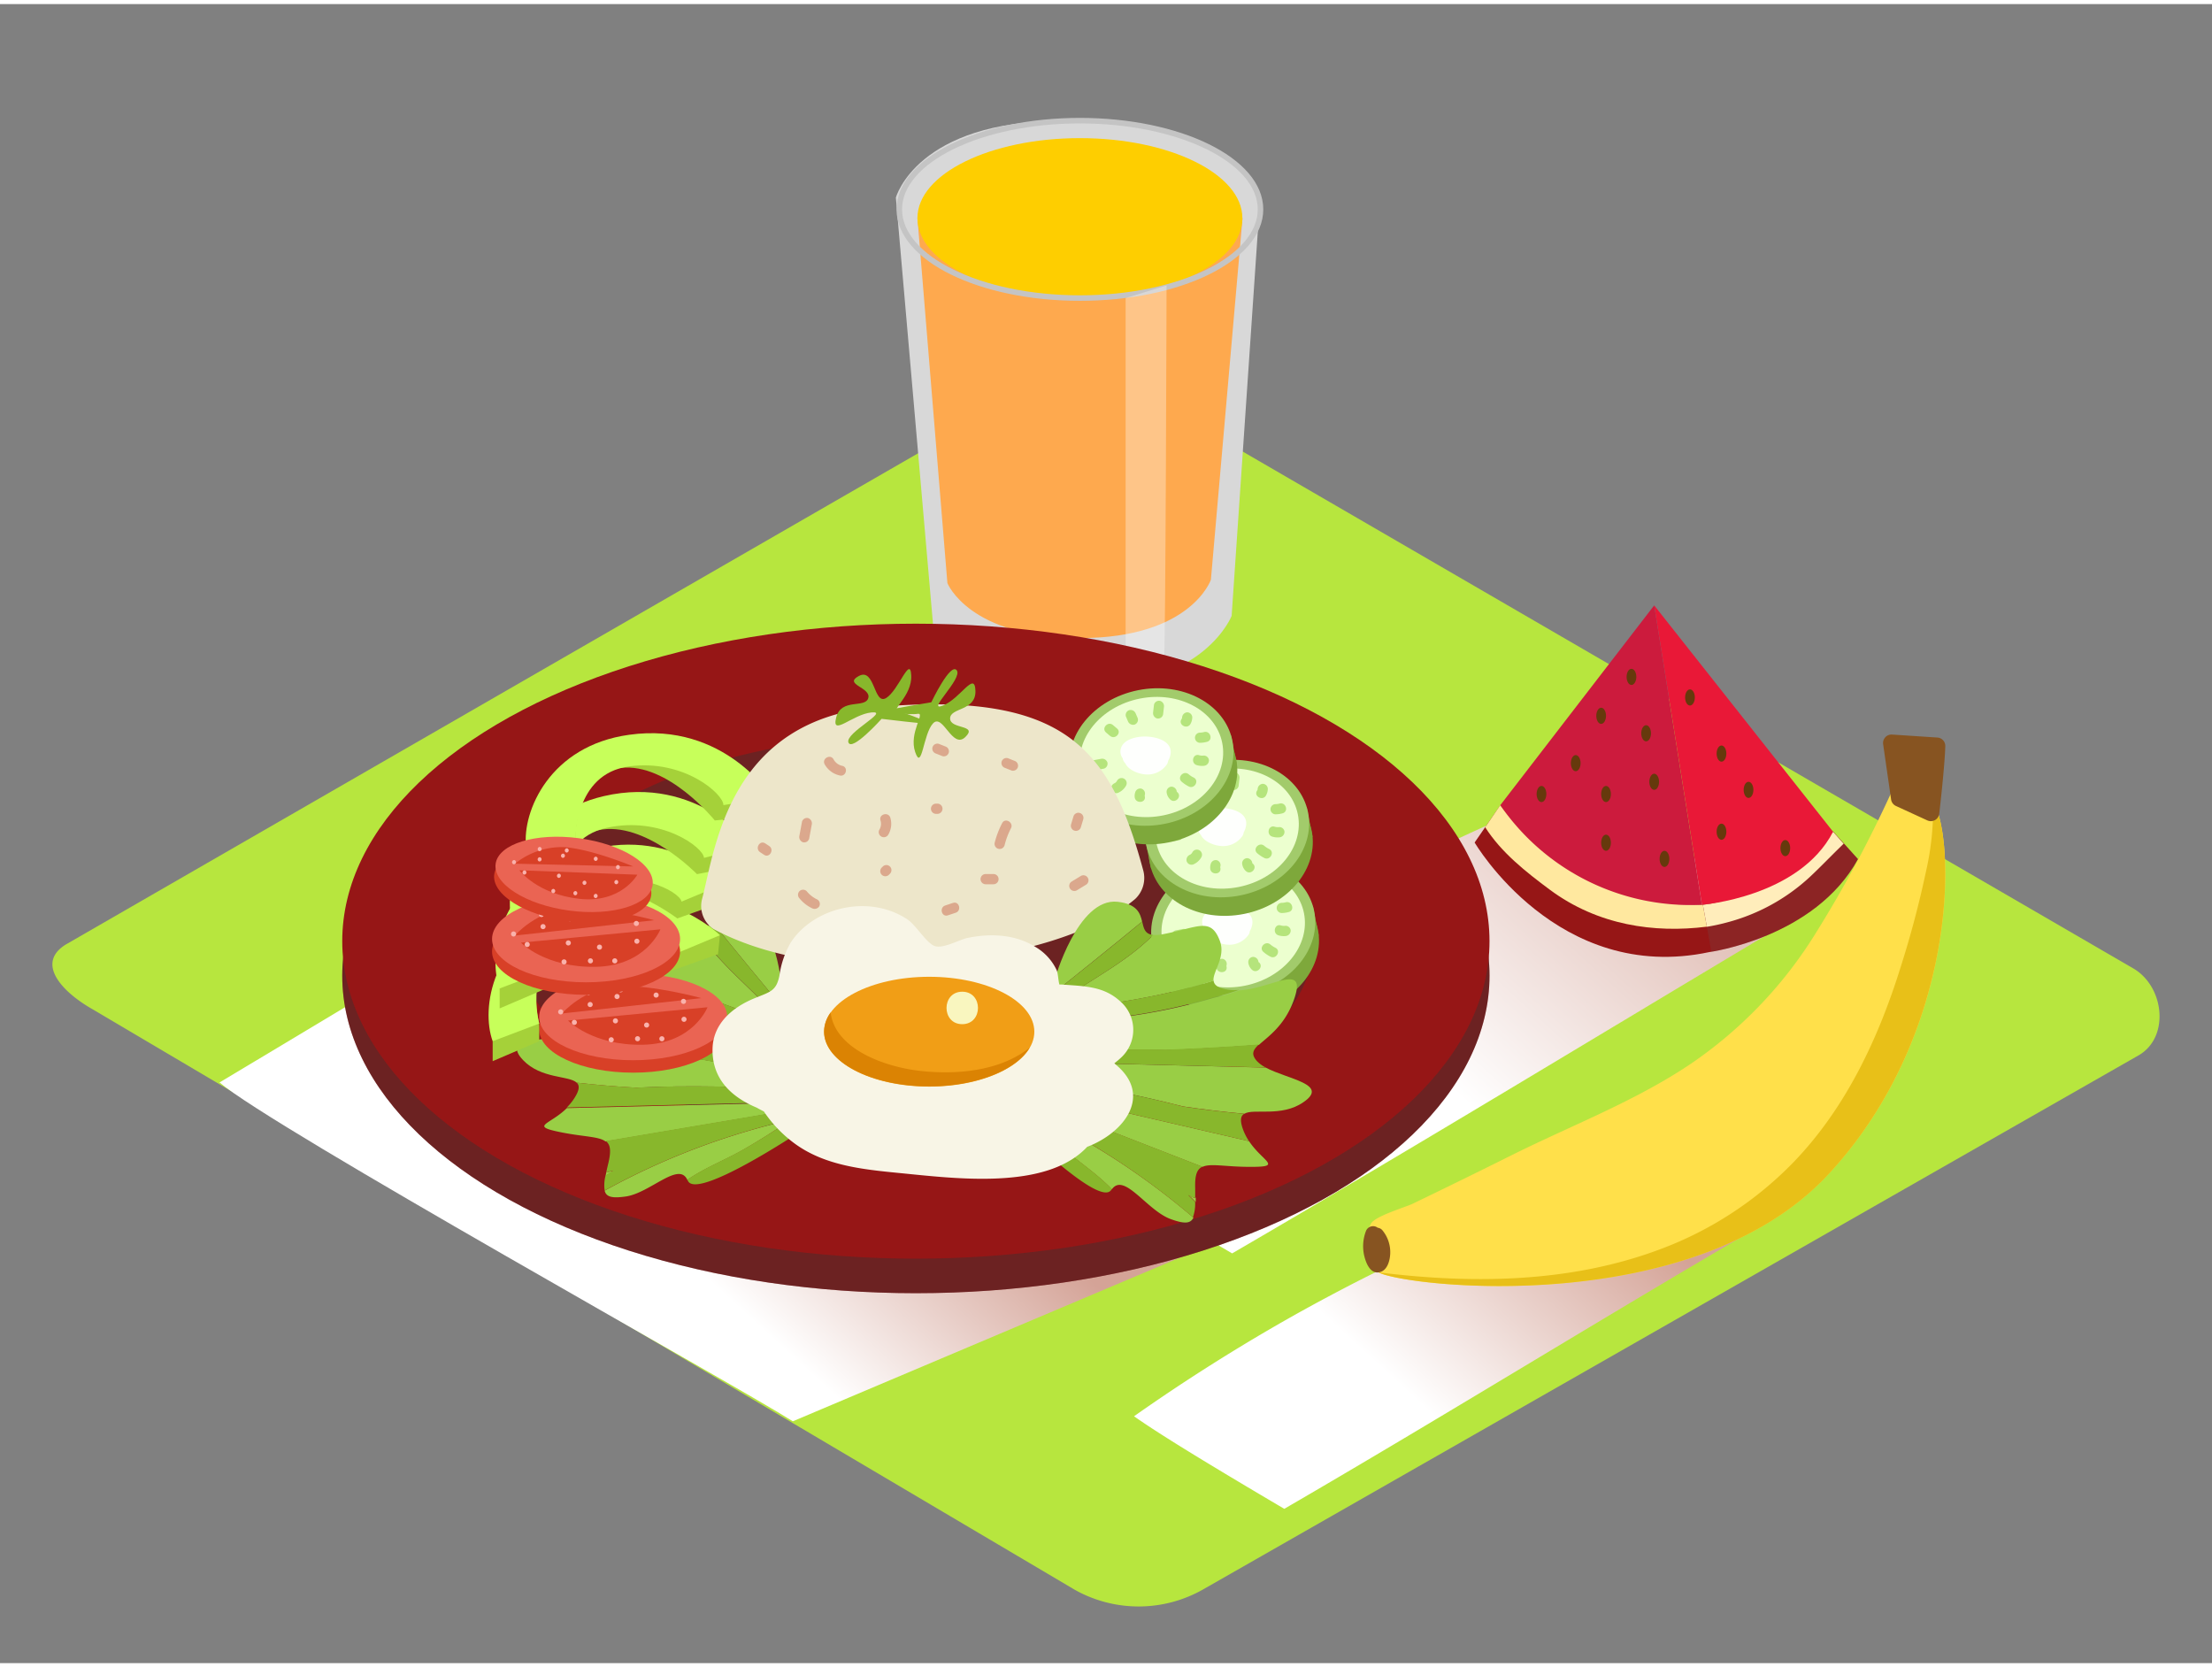<svg xmlns="http://www.w3.org/2000/svg" xmlns:xlink="http://www.w3.org/1999/xlink" viewBox="0 0 400 300" width="406" height="306" class="illustration styles_illustrationTablet__1DWOa"><rect x="0" y="0" width="400" height="300" fill="#808080" stroke="none"/><defs><linearGradient id="linear-gradient" x1="305.16" y1="123.9" x2="249.73" y2="184.56" gradientUnits="userSpaceOnUse"><stop offset="0" stop-color="#d4a397"></stop><stop offset="1" stop-color="#fff"></stop></linearGradient><linearGradient id="linear-gradient-2" x1="287.55" y1="211.12" x2="252.67" y2="249.29" xlink:href="#linear-gradient"></linearGradient><linearGradient id="linear-gradient-3" x1="153.61" y1="190.82" x2="122.12" y2="225.28" xlink:href="#linear-gradient"></linearGradient></defs><title>PP</title><g style="isolation: isolate;"><g id="Layer_2" data-name="Layer 2"><path d="M194.36,286.74,16.89,181.85c-5.65-3.17-10.5-8.38-5-11.79L190,67.41c2.67-1.65,6.73-2.74,9.45-1.16L385.74,174.36c5.65,3.28,6.66,12.45,1,15.73l-169,96.48A23.6,23.6,0,0,1,194.36,286.74Z" fill="#b7e63e"></path><path d="M288.61,140a594.76,594.76,0,0,0-62.71,30.14,538.76,538.76,0,0,0-46.27,29.17c7.58,5.39,23.78,15.21,43.18,26.6,33.65-19.59,66.91-39.86,100.36-59.8A299.32,299.32,0,0,1,288.61,140Z" fill="url(#linear-gradient)" style="mix-blend-mode: multiply;"></path><path d="M323,218.25c-8.11-2.64-21.06-2.32-21.35-2.76l-11.4-3.63A349.29,349.29,0,0,0,234.19,237a339.05,339.05,0,0,0-29.12,18.36c4.77,3.39,15,9.57,27.17,16.74C262.66,254.44,292.56,235.84,323,218.25Z" fill="url(#linear-gradient-2)" style="mix-blend-mode: multiply;"></path><path d="M138.36,156.67l-22.67-7.22L39.7,195c9.47,8.15,93.08,54.54,103.67,61.27L242,214.56C240.87,212,139.93,159.08,138.36,156.67Z" fill="url(#linear-gradient-3)" style="mix-blend-mode: multiply;"></path><path d="M162,35l6.94,79.67s8,8.45,28.45,8.45,25.33-12.49,25.33-12.49L227.87,35s-2.17-13.88-35.73-13.88C165.77,21.08,162,35,162,35Z" fill="#d8d8d8"></path><path d="M165.9,38.7l5.42,66s3.92,9.94,24,9.94,23.65-10.55,23.65-10.55l5.72-65.38" fill="#fea94e"></path><ellipse cx="195.28" cy="38.7" rx="29.38" ry="14.46" fill="#fece00"></ellipse><ellipse cx="195.28" cy="37.12" rx="32.66" ry="16.04" fill="none" stroke="#c4c4c4" stroke-miterlimit="10"></ellipse><path d="M203.55,53.16v67s6.65-1.37,6.94-1.91.46-67.37.46-67.37Z" fill="#fff" opacity="0.33"></path><path d="M271.31,144.86l-4.65,6.75s15,25.66,42.46,19.81c0,0,19.06-2.55,26.86-16.81l-4.5-5s-13.5,12.52-23.71,13.2C283.16,164.52,271.31,144.86,271.31,144.86Z" fill="#961616"></path><path d="M331.48,149.66S318.12,162,307.93,162.85c.54,2.83,1,5.68,1.53,8.52,2.55-.41,19.32-3.6,26.52-16.75Z" fill="#606060" opacity="0.19" style="mix-blend-mode: multiply;"></path><path d="M307.93,162.85c-23.81,1-36.63-18-36.63-18l-2.73,4c2.91,4.58,7.38,8.09,11.68,11.29,8.68,6.45,18.92,7.89,28.4,6.69C308.41,165.44,308.19,164.21,307.93,162.85Z" fill="#ffe89f"></path><path d="M331.48,149.66S318.12,162,307.93,162.85q.37,2,.72,4a36.21,36.21,0,0,0,3.84-.84,35.15,35.15,0,0,0,14.72-8.11c1.86-1.73,3.61-3.57,5.43-5.34l.75-.74Z" fill="#ffedbb"></path><path d="M331.48,149.66l-32.35-40.93,8.64,54.14S325.36,161.51,331.48,149.66Z" fill="#e91837"></path><path d="M299.13,108.73l-27.83,36.13a41.68,41.68,0,0,0,36.46,18Z" fill="#cc1b3d"></path><ellipse cx="295.02" cy="121.66" rx="0.88" ry="1.46" fill="#66390c"></ellipse><ellipse cx="289.54" cy="128.7" rx="0.88" ry="1.46" fill="#66390c"></ellipse><ellipse cx="297.67" cy="131.86" rx="0.88" ry="1.46" fill="#66390c"></ellipse><ellipse cx="299.13" cy="140.63" rx="0.88" ry="1.46" fill="#66390c"></ellipse><ellipse cx="290.42" cy="142.84" rx="0.88" ry="1.46" fill="#66390c"></ellipse><ellipse cx="300.99" cy="154.57" rx="0.88" ry="1.46" fill="#66390c"></ellipse><ellipse cx="284.94" cy="137.26" rx="0.88" ry="1.46" fill="#66390c"></ellipse><ellipse cx="278.75" cy="142.84" rx="0.88" ry="1.46" fill="#66390c"></ellipse><ellipse cx="290.42" cy="151.65" rx="0.88" ry="1.46" fill="#66390c"></ellipse><ellipse cx="316.19" cy="142.09" rx="0.88" ry="1.46" fill="#66390c"></ellipse><ellipse cx="311.3" cy="149.66" rx="0.88" ry="1.46" fill="#66390c"></ellipse><ellipse cx="322.84" cy="152.62" rx="0.88" ry="1.46" fill="#66390c"></ellipse><ellipse cx="311.3" cy="135.53" rx="0.88" ry="1.46" fill="#66390c"></ellipse><ellipse cx="305.6" cy="125.38" rx="0.88" ry="1.46" fill="#66390c"></ellipse><ellipse cx="165.62" cy="175.7" rx="103.73" ry="57.41" fill="#961616"></ellipse><ellipse cx="165.62" cy="175.7" rx="103.73" ry="57.41" fill="#093e3e" opacity="0.29"></ellipse><ellipse cx="165.62" cy="169.45" rx="103.73" ry="57.41" fill="#961616"></ellipse><ellipse cx="165.62" cy="168.96" rx="72.1" ry="36.85" fill="#093e3e" opacity="0.29"></ellipse><path d="M140.82,191.45l2.3.43-.6-4.85a43.89,43.89,0,0,1-9.14-2.77,101.93,101.93,0,0,1-19.72-8,39.63,39.63,0,0,1-4.11-2.19c-5.6-1.48-10.71-7.43-9.66-.2.69,4.74,3.18,7.16,4.38,8.85q7.82,2.24,15.72,4.18C127,188.21,133.9,189.79,140.82,191.45Z" fill="#99ce45"></path><path d="M143.66,196.2l-.28-2.23-2.45-.59-38.66-7c-4.18,1.24-11.52.54-7.68,4.58,3.25,3.42,8.33,2.77,9.7,4.08q5.37.61,10.77.91C124.57,195.46,134.12,195.79,143.66,196.2Z" fill="#99ce45"></path><path d="M142.64,200.35l1.51-.19-.25-2a.84.84,0,0,1-.76.48l-40.64,1c-3.09,3.06-6.86,3.2-1,4.38,4.12.82,6.79.73,8,1.65l32.3-5.46A.93.93,0,0,1,142.64,200.35Z" fill="#99ce45"></path><path d="M142.21,184.51l-.1-.84a.78.78,0,0,1-1.22,0c-4.69-5.53-10.75-9.91-14.69-16a6.27,6.27,0,0,1-1.64-.47c-5.74-2.37-7.54-4.7-10-.86-1.62,2.56.16,5.51-.32,7,8.31,4.62,17.26,7.85,26.29,10.83Z" fill="#99ce45"></path><path d="M141.51,178.91s-1-15-8-15.67c-3.43-.31-4.26,1.18-4.89,2.51,4.39,5.44,8.85,10.82,13.31,16.21Z" fill="#99ce45"></path><path d="M144.11,203.6l.44-.27,0-.37-.62.43A1,1,0,0,1,144.11,203.6Z" fill="#99ce45"></path><path d="M142.36,202.2c-.7.07-1.39.16-2.09.22a129,129,0,0,0-30.93,12.14c.28,1.17,1.38,1.41,3.82,1.06,4.39-.63,9.61-6.41,11.13-3,3-2.08,6.49-3.44,9.69-5.22C136.86,205.78,139.64,204,142.36,202.2Z" fill="#99ce45"></path><path d="M110.29,211.12a.88.88,0,0,1-.62,0q-.09.41-.16.77c.48-.31,1-.63,1.44-.93Z" fill="#99ce45"></path><path d="M140.89,183.63a.78.78,0,0,0,1.22,0l-.21-1.7c-4.45-5.39-8.92-10.77-13.31-16.21-.51,1.08-.88,2.06-2.39,1.89C130.14,173.72,136.2,178.1,140.89,183.63Z" fill="#88b72c"></path><path d="M133.38,184.26a43.89,43.89,0,0,0,9.14,2.77l-.31-2.52-1.64-.33c-9-3-18-6.21-26.29-10.83-.24.76-1,1.17-3.09,1a9.33,9.33,0,0,1-1.64-.29,39.63,39.63,0,0,0,4.11,2.19A101.93,101.93,0,0,0,133.38,184.26Z" fill="#88b72c"></path><path d="M143.38,194l-.26-2.08-2.3-.43c-6.92-1.66-13.86-3.24-20.85-4.57q-7.89-1.94-15.72-4.18c.81,1.14,1,1.94-.26,2.9a5.64,5.64,0,0,1-1.73.78l38.66,7Z" fill="#88b72c"></path><path d="M143.9,198.1l-.24-1.91c-9.54-.41-19.09-.73-28.6-.25q-5.39-.3-10.77-.91c.51.49.52,1.25-.29,2.59a9.74,9.74,0,0,1-1.51,1.91l40.64-1A.84.84,0,0,0,143.9,198.1Z" fill="#88b72c"></path><path d="M144.62,203.92l-.07-.58-.44.27a1,1,0,0,0-.23-.2l.62-.43-.35-2.81-1.51.19a.93.93,0,0,0-.8-.23l-32.3,5.46c.84.63,1,1.73.48,3.95-.14.57-.26,1.08-.36,1.56a.88.88,0,0,0,.62,0l.66-.19c-.48.3-1,.62-1.44.93a6.94,6.94,0,0,0-.16,2.7,129,129,0,0,1,30.93-12.14c.7-.06,1.39-.14,2.09-.22-2.72,1.83-5.5,3.57-8.37,5.17-3.19,1.77-6.68,3.14-9.69,5.22l.07.15C125.8,216.46,144.62,203.92,144.62,203.92Z" fill="#88b72c"></path><ellipse cx="114.5" cy="185.4" rx="17" ry="7.83" fill="#d84027"></ellipse><ellipse cx="114.5" cy="183.15" rx="17" ry="7.83" fill="#ea6453"></ellipse><path d="M102.72,183.81s4.43,4.55,13.54,4.37,11.68-6.78,11.68-6.78Z" fill="#d84027"></path><path d="M101.61,182.53l25.22-2.78s-8.82-2.44-15-2.17S101.61,182.53,101.61,182.53Z" fill="#d84027"></path><path d="M103.86,183.68a.46.46,0,0,0,0,.92A.46.46,0,0,0,103.86,183.68Z" fill="#f9b2ac"></path><path d="M110.53,186.82a.46.46,0,0,0,0,.92A.46.46,0,0,0,110.53,186.82Z" fill="#f9b2ac"></path><path d="M115.29,186.63a.46.46,0,0,0,0,.92A.46.46,0,0,0,115.29,186.63Z" fill="#f9b2ac"></path><path d="M111.29,183.4a.46.46,0,0,0,0,.92A.46.46,0,0,0,111.29,183.4Z" fill="#f9b2ac"></path><path d="M106.72,180.45a.46.46,0,0,0,0,.92A.46.46,0,0,0,106.72,180.45Z" fill="#f9b2ac"></path><path d="M112.24,177.78a.46.46,0,0,0,0,.92A.46.46,0,0,0,112.24,177.78Z" fill="#f9b2ac"></path><path d="M111.58,179a.46.46,0,0,0,0,.92A.46.46,0,0,0,111.58,179Z" fill="#f9b2ac"></path><path d="M106.43,178.26a.46.46,0,0,0,0,.92A.46.46,0,0,0,106.43,178.26Z" fill="#f9b2ac"></path><path d="M101.39,181.78a.46.46,0,0,0,0,.92A.46.46,0,0,0,101.39,181.78Z" fill="#f9b2ac"></path><path d="M119.69,186.64a.46.46,0,0,0,0,.92A.46.46,0,0,0,119.69,186.64Z" fill="#f9b2ac"></path><path d="M123.69,183.12a.46.46,0,0,0,0,.92A.46.46,0,0,0,123.69,183.12Z" fill="#f9b2ac"></path><path d="M116.93,184.16a.46.46,0,0,0,0,.92A.46.46,0,0,0,116.93,184.16Z" fill="#f9b2ac"></path><path d="M118.65,178.74a.46.46,0,0,0,0,.92A.46.46,0,0,0,118.65,178.74Z" fill="#f9b2ac"></path><path d="M123.6,179.88a.46.46,0,0,0,0,.92A.46.46,0,0,0,123.6,179.88Z" fill="#f9b2ac"></path><path d="M89.09,187.54v3.61l8.42-3.61v-3.19s-3.18-11.67,4.91-14.67,18.79,5.2,18.79,5.2l8.63-3.08.35-3.43s-12.5-3.26-18.12-2.87-13.45,3.13-13.45,3.13" fill="#a5d139"></path><path d="M89.09,187.54l8.42-3.19s-3.18-11.63,6.23-15.29,17.89.87,18.25,2.74l8.21-3.43s-11.58-11.33-27.77-4.9C89,168.8,86.91,181.56,89.09,187.54Z" fill="#c7ff5a"></path><path d="M90.35,178v3.61L98.78,178v-3.19s-3.18-11.67,4.91-14.67,18.79,5.2,18.79,5.2l8.63-3.08.35-3.43S119,155.61,113.34,156s-13.45,3.13-13.45,3.13" fill="#a5d139"></path><path d="M90.35,178l8.42-3.19S95.6,163.22,105,159.56s17.89.87,18.25,2.74l8.21-3.43s-11.58-11.33-27.77-4.9C90.22,159.3,88.16,172.06,90.35,178Z" fill="#c7ff5a"></path><path d="M92.42,165.05l-.54,3.57,8.87-2.31.48-3.16s-1.4-12,7-13.77,17.81,7.95,17.81,7.95l9-1.75.86-3.34s-11.88-5.09-17.49-5.54-13.77,1.09-13.77,1.09" fill="#a5d139"></path><path d="M92.42,165.05l8.81-1.9s-1.41-12,8.44-14.19,17.56,3.53,17.63,5.43l8.63-2.17s-9.76-12.93-26.73-9C95.09,146.51,91.15,158.82,92.42,165.05Z" fill="#c7ff5a"></path><path d="M95.13,152.34l-.85,3.51,9-1.52.75-3.1s-.33-12.09,8.23-13.1,17,9.49,17,9.49l9.11-.95,1.15-3.25s-11.38-6.12-16.93-7.06-13.81-.13-13.81-.13" fill="#a5d139"></path><path d="M95.13,152.34l8.94-1.11s-.34-12,9.66-13.38,17.18,5.07,17.08,7l8.79-1.4s-8.58-13.74-25.83-11.32C99.42,134.1,94.41,146,95.13,152.34Z" fill="#c7ff5a"></path><ellipse cx="105.98" cy="171.32" rx="17" ry="7.83" fill="#d84027"></ellipse><ellipse cx="105.98" cy="169.06" rx="17" ry="7.83" fill="#ea6453"></ellipse><path d="M94.2,169.72s4.43,4.55,13.54,4.37,11.68-6.78,11.68-6.78Z" fill="#d84027"></path><path d="M93.08,168.44l25.22-2.78s-8.82-2.44-15-2.17S93.08,168.44,93.08,168.44Z" fill="#d84027"></path><path d="M95.34,169.59a.46.46,0,0,0,0,.92A.46.46,0,0,0,95.34,169.59Z" fill="#f9b2ac"></path><path d="M102,172.74a.46.46,0,0,0,0,.92A.46.46,0,0,0,102,172.74Z" fill="#f9b2ac"></path><path d="M106.77,172.55a.46.46,0,0,0,0,.92A.46.46,0,0,0,106.77,172.55Z" fill="#f9b2ac"></path><path d="M102.77,169.31a.46.46,0,0,0,0,.92A.46.46,0,0,0,102.77,169.31Z" fill="#f9b2ac"></path><path d="M98.2,166.36a.46.46,0,0,0,0,.92A.46.46,0,0,0,98.2,166.36Z" fill="#f9b2ac"></path><path d="M103.72,163.69a.46.46,0,0,0,0,.92A.46.46,0,0,0,103.72,163.69Z" fill="#f9b2ac"></path><path d="M103.05,164.93a.46.46,0,0,0,0,.92A.46.46,0,0,0,103.05,164.93Z" fill="#f9b2ac"></path><path d="M97.91,164.17a.46.46,0,0,0,0,.92A.46.46,0,0,0,97.91,164.17Z" fill="#f9b2ac"></path><path d="M92.87,167.69a.46.46,0,0,0,0,.92A.46.46,0,0,0,92.87,167.69Z" fill="#f9b2ac"></path><path d="M111.17,172.55a.46.46,0,0,0,0,.92A.46.46,0,0,0,111.17,172.55Z" fill="#f9b2ac"></path><path d="M115.17,169a.46.46,0,0,0,0,.92A.46.46,0,0,0,115.17,169Z" fill="#f9b2ac"></path><path d="M108.41,170.07a.46.46,0,0,0,0,.92A.46.46,0,0,0,108.41,170.07Z" fill="#f9b2ac"></path><path d="M110.12,164.65a.46.46,0,0,0,0,.92A.46.46,0,0,0,110.12,164.65Z" fill="#f9b2ac"></path><path d="M115.07,165.79a.46.46,0,0,0,0,.92A.46.46,0,0,0,115.07,165.79Z" fill="#f9b2ac"></path><ellipse cx="103.57" cy="159.28" rx="6.6" ry="14.32" transform="translate(-68.04 240.81) rotate(-82.38)" fill="#d84027"></ellipse><ellipse cx="103.83" cy="157.39" rx="6.6" ry="14.32" transform="translate(-65.95 239.42) rotate(-82.38)" fill="#ea6453"></ellipse><path d="M93.92,156.63s3.19,4.3,10.82,5.16,10.51-4.36,10.51-4.36Z" fill="#d84027"></path><path d="M93.13,155.44l21.37.5s-7.09-3-12.24-3.48A13.46,13.46,0,0,0,93.13,155.44Z" fill="#d84027"></path><path d="M94.89,156.65a.39.39,0,0,0-.1.77A.39.39,0,0,0,94.89,156.65Z" fill="#f9b2ac"></path><path d="M100.1,160a.39.39,0,0,0-.1.77A.39.39,0,0,0,100.1,160Z" fill="#f9b2ac"></path><path d="M104.09,160.39a.39.39,0,0,0-.1.77A.39.39,0,0,0,104.09,160.39Z" fill="#f9b2ac"></path><path d="M101.12,157.24a.39.39,0,0,0-.1.77A.39.39,0,0,0,101.12,157.24Z" fill="#f9b2ac"></path><path d="M97.63,154.27a.39.39,0,0,0-.1.77A.39.39,0,0,0,97.63,154.27Z" fill="#f9b2ac"></path><path d="M102.54,152.66a.39.39,0,0,0-.1.77A.39.39,0,0,0,102.54,152.66Z" fill="#f9b2ac"></path><path d="M101.85,153.62a.39.39,0,0,0-.1.77A.39.39,0,0,0,101.85,153.62Z" fill="#f9b2ac"></path><path d="M97.64,152.41a.39.39,0,0,0-.1.77A.39.39,0,0,0,97.64,152.41Z" fill="#f9b2ac"></path><path d="M93,154.78a.39.39,0,0,0-.1.77A.39.39,0,0,0,93,154.78Z" fill="#f9b2ac"></path><path d="M107.77,160.89a.39.39,0,0,0-.1.77A.39.39,0,0,0,107.77,160.89Z" fill="#f9b2ac"></path><path d="M111.5,158.39a.39.39,0,0,0-.1.77A.39.39,0,0,0,111.5,158.39Z" fill="#f9b2ac"></path><path d="M105.74,158.51a.39.39,0,0,0-.1.77A.39.39,0,0,0,105.74,158.51Z" fill="#f9b2ac"></path><path d="M107.78,154.17a.39.39,0,0,0-.1.77A.39.39,0,0,0,107.78,154.17Z" fill="#f9b2ac"></path><path d="M111.79,155.68a.39.39,0,0,0-.1.77A.39.39,0,0,0,111.79,155.68Z" fill="#f9b2ac"></path><ellipse cx="223.68" cy="170.3" rx="14.93" ry="12.32" transform="translate(-29.12 47.3) rotate(-11.34)" fill="#7ea83b"></ellipse><polyline points="209.28 174.2 208.28 169.41 237.4 163.04 238.47 168.44" fill="#7ea83b"></polyline><ellipse cx="223" cy="166.95" rx="14.93" ry="12.32" transform="translate(-28.47 47.1) rotate(-11.34)" fill="#a2cb6b"></ellipse><ellipse cx="223" cy="166.95" rx="13.05" ry="10.77" transform="translate(-28.47 47.1) rotate(-11.34)" fill="#ecffcf"></ellipse><path d="M213.86,167.26l-1.31.25a.93.93,0,0,0-.61,1.16,1,1,0,0,0,1.16.61l1.31-.25a.93.93,0,0,0,.61-1.16A1,1,0,0,0,213.86,167.26Z" fill="#b5e47c"></path><path d="M216.73,171.23a1,1,0,0,1-.43.44,1,1,0,0,0-.61,1.16.93.93,0,0,0,1.16.61,3,3,0,0,0,1.51-1.33A.92.92,0,0,0,216.73,171.23Z" fill="#b5e47c"></path><path d="M220.06,173.34a2.1,2.1,0,0,0-.09.86c.11,1.18,2,1.11,1.84-.08a.61.61,0,0,1,0-.36.93.93,0,0,0-.69-1.11A.94.94,0,0,0,220.06,173.34Z" fill="#b5e47c"></path><path d="M226.61,172.29a.93.93,0,0,0-.88,1,2.1,2.1,0,0,0,.68,1.34c.89.79,2.16-.56,1.26-1.34-.07-.06-.09-.07-.1-.07h0A1,1,0,0,0,226.61,172.29Z" fill="#b5e47c"></path><path d="M228.47,171.4a6.22,6.22,0,0,0,1.28.86c1.06.52,1.94-1.1.88-1.62a4.2,4.2,0,0,1-.89-.58C228.83,169.28,227.56,170.63,228.47,171.4Z" fill="#b5e47c"></path><path d="M232.44,166.67a1.9,1.9,0,0,1-.83-.07c-1.14-.34-1.55,1.46-.41,1.8a3.29,3.29,0,0,0,1.32.12,1,1,0,0,0,.88-1A.93.93,0,0,0,232.44,166.67Z" fill="#b5e47c"></path><path d="M232.5,162.42a3,3,0,0,1-.75.1.92.92,0,0,0,.08,1.84,5,5,0,0,0,1.22-.18C234.2,163.87,233.64,162.11,232.5,162.42Z" fill="#b5e47c"></path><path d="M229.42,158.85a1,1,0,0,0-.88,1,.69.69,0,0,1-.12.25c-.61,1,1,1.89,1.62.88a2.56,2.56,0,0,0,.34-1.21A.93.93,0,0,0,229.42,158.85Z" fill="#b5e47c"></path><path d="M223.46,157.47l-.16,1.37a1,1,0,0,0,.69,1.11.93.93,0,0,0,1.11-.69l.16-1.37a1,1,0,0,0-.69-1.11A.93.93,0,0,0,223.46,157.47Z" fill="#b5e47c"></path><path d="M219,158.45a.93.93,0,0,0-.61,1.16l.37.86a1,1,0,0,0,1.16.61.93.93,0,0,0,.61-1.16l-.37-.86A1,1,0,0,0,219,158.45Z" fill="#b5e47c"></path><path d="M214.79,162.49l.73.62c.91.76,2.17-.58,1.26-1.34l-.73-.62C215.15,160.38,213.88,161.72,214.79,162.49Z" fill="#b5e47c"></path><path d="M220.65,163.31c-1.25.2-2.78.71-3.18,2.07a2,2,0,0,0,.35,1.81s0,.09,0,.14a1.91,1.91,0,0,0,.45.74c.56,1.23,2.37,1.9,3.56,2a4.24,4.24,0,0,0,4-1.86,1.8,1.8,0,0,0,.19-.6,3.7,3.7,0,0,0,.21-.42C227.6,163.74,223,162.93,220.65,163.31Z" fill="#fefffd"></path><ellipse cx="222.56" cy="152.45" rx="14.93" ry="12.32" transform="translate(-25.63 46.73) rotate(-11.34)" fill="#7ea83b"></ellipse><polyline points="208.16 156.35 207.17 151.56 236.28 145.19 237.35 150.59" fill="#7ea83b"></polyline><ellipse cx="221.89" cy="149.1" rx="14.93" ry="12.32" transform="translate(-24.98 46.53) rotate(-11.34)" fill="#a2cb6b"></ellipse><ellipse cx="221.89" cy="149.1" rx="13.05" ry="10.77" transform="translate(-24.98 46.53) rotate(-11.34)" fill="#ecffcf"></ellipse><path d="M212.75,149.41l-1.31.25a.93.93,0,0,0-.61,1.16,1,1,0,0,0,1.16.61l1.31-.25a.93.93,0,0,0,.61-1.16A1,1,0,0,0,212.75,149.41Z" fill="#b5e47c"></path><path d="M215.62,153.38a1,1,0,0,1-.43.44,1,1,0,0,0-.61,1.16.93.93,0,0,0,1.16.61,3,3,0,0,0,1.51-1.33A.92.92,0,0,0,215.62,153.38Z" fill="#b5e47c"></path><path d="M218.94,155.49a2.1,2.1,0,0,0-.09.86c.11,1.18,2,1.11,1.84-.08a.61.61,0,0,1,0-.36.93.93,0,0,0-.69-1.11A.94.94,0,0,0,218.94,155.49Z" fill="#b5e47c"></path><path d="M225.5,154.44a.93.93,0,0,0-.88,1,2.1,2.1,0,0,0,.68,1.34c.89.79,2.16-.56,1.26-1.34-.07-.06-.09-.07-.1-.07h0A1,1,0,0,0,225.5,154.44Z" fill="#b5e47c"></path><path d="M227.35,153.55a6.22,6.22,0,0,0,1.28.86c1.06.52,1.94-1.1.88-1.62a4.2,4.2,0,0,1-.89-.58C227.71,151.44,226.45,152.78,227.35,153.55Z" fill="#b5e47c"></path><path d="M231.32,148.82a1.9,1.9,0,0,1-.83-.07c-1.14-.34-1.55,1.46-.41,1.8a3.29,3.29,0,0,0,1.32.12,1,1,0,0,0,.88-1A.93.93,0,0,0,231.32,148.82Z" fill="#b5e47c"></path><path d="M231.38,144.57a3,3,0,0,1-.75.1.92.92,0,0,0,.08,1.84,5,5,0,0,0,1.22-.18C233.08,146,232.53,144.26,231.38,144.57Z" fill="#b5e47c"></path><path d="M228.3,141a1,1,0,0,0-.88,1,.69.69,0,0,1-.12.25c-.61,1,1,1.89,1.62.88a2.56,2.56,0,0,0,.34-1.21A.93.93,0,0,0,228.3,141Z" fill="#b5e47c"></path><path d="M222.34,139.62l-.16,1.37a1,1,0,0,0,.69,1.11.93.93,0,0,0,1.11-.69l.16-1.37a1,1,0,0,0-.69-1.11A.93.93,0,0,0,222.34,139.62Z" fill="#b5e47c"></path><path d="M217.88,140.61a.93.93,0,0,0-.61,1.16l.37.86a1,1,0,0,0,1.16.61.93.93,0,0,0,.61-1.16l-.37-.86A1,1,0,0,0,217.88,140.61Z" fill="#b5e47c"></path><path d="M213.68,144.64l.73.62c.91.76,2.17-.58,1.26-1.34l-.73-.62C214,142.53,212.77,143.88,213.68,144.64Z" fill="#b5e47c"></path><path d="M219.53,145.47c-1.25.2-2.78.71-3.18,2.07a2,2,0,0,0,.35,1.81s0,.09,0,.14a1.91,1.91,0,0,0,.45.74c.56,1.23,2.37,1.9,3.56,2a4.24,4.24,0,0,0,4-1.86,1.8,1.8,0,0,0,.19-.6,3.7,3.7,0,0,0,.21-.42C226.49,145.89,221.89,145.08,219.53,145.47Z" fill="#fefffd"></path><ellipse cx="208.9" cy="139.52" rx="14.93" ry="12.32" transform="translate(-23.35 43.79) rotate(-11.34)" fill="#7ea83b"></ellipse><polyline points="194.5 143.42 193.5 138.63 222.62 132.26 223.69 137.65" fill="#7ea83b"></polyline><ellipse cx="208.22" cy="136.16" rx="14.93" ry="12.32" transform="translate(-22.71 43.59) rotate(-11.34)" fill="#a2cb6b"></ellipse><ellipse cx="208.22" cy="136.16" rx="13.05" ry="10.77" transform="translate(-22.71 43.59) rotate(-11.34)" fill="#ecffcf"></ellipse><path d="M199.08,136.48l-1.31.25a.93.93,0,0,0-.61,1.16,1,1,0,0,0,1.16.61l1.31-.25a.93.93,0,0,0,.61-1.16A1,1,0,0,0,199.08,136.48Z" fill="#b5e47c"></path><path d="M202,140.44a1,1,0,0,1-.43.44,1,1,0,0,0-.61,1.16.93.93,0,0,0,1.16.61,3,3,0,0,0,1.51-1.33A.92.92,0,0,0,202,140.44Z" fill="#b5e47c"></path><path d="M205.28,142.55a2.1,2.1,0,0,0-.09.86c.11,1.18,2,1.11,1.84-.08a.61.61,0,0,1,0-.36.93.93,0,0,0-.69-1.11A.94.94,0,0,0,205.28,142.55Z" fill="#b5e47c"></path><path d="M211.84,141.51a.93.93,0,0,0-.88,1,2.1,2.1,0,0,0,.68,1.34c.89.79,2.16-.56,1.26-1.34-.07-.06-.09-.07-.1-.07h0A1,1,0,0,0,211.84,141.51Z" fill="#b5e47c"></path><path d="M213.69,140.62a6.22,6.22,0,0,0,1.28.86c1.06.52,1.94-1.1.88-1.62a4.2,4.2,0,0,1-.89-.58C214.05,138.5,212.79,139.84,213.69,140.62Z" fill="#b5e47c"></path><path d="M217.66,135.89a1.9,1.9,0,0,1-.83-.07c-1.14-.34-1.55,1.46-.41,1.8a3.29,3.29,0,0,0,1.32.12,1,1,0,0,0,.88-1A.93.93,0,0,0,217.66,135.89Z" fill="#b5e47c"></path><path d="M217.72,131.64a3,3,0,0,1-.75.1.92.92,0,0,0,.08,1.84,5,5,0,0,0,1.22-.18C219.42,133.09,218.87,131.32,217.72,131.64Z" fill="#b5e47c"></path><path d="M214.64,128.07a1,1,0,0,0-.88,1,.69.69,0,0,1-.12.25c-.61,1,1,1.89,1.62.88a2.56,2.56,0,0,0,.34-1.21A.93.93,0,0,0,214.64,128.07Z" fill="#b5e47c"></path><path d="M208.68,126.69l-.16,1.37a1,1,0,0,0,.69,1.11.93.93,0,0,0,1.11-.69l.16-1.37a1,1,0,0,0-.69-1.11A.93.93,0,0,0,208.68,126.69Z" fill="#b5e47c"></path><path d="M204.21,127.67a.93.93,0,0,0-.61,1.16l.37.86a1,1,0,0,0,1.16.61.93.93,0,0,0,.61-1.16l-.37-.86A1,1,0,0,0,204.21,127.67Z" fill="#b5e47c"></path><path d="M200,131.71l.73.62c.91.76,2.17-.58,1.26-1.34l-.73-.62C200.37,129.6,199.11,130.94,200,131.71Z" fill="#b5e47c"></path><path d="M205.87,132.53c-1.25.2-2.78.71-3.18,2.07a2,2,0,0,0,.35,1.81s0,.09,0,.14a1.91,1.91,0,0,0,.45.74c.56,1.23,2.37,1.9,3.56,2a4.24,4.24,0,0,0,4-1.86,1.8,1.8,0,0,0,.19-.6,3.7,3.7,0,0,0,.21-.42C212.82,133,208.23,132.15,205.87,132.53Z" fill="#fefffd"></path><path d="M129,167.24a5,5,0,0,1-2-5.56c2.36-9.18,4.89-32.33,31.89-34.6,33.69-2.83,41.86,7.49,47.82,29.48a5.23,5.23,0,0,1-1.41,5.24c-3.86,3.28-13.65,9.28-35.2,11.48C147.74,175.55,134.46,170.2,129,167.24Z" fill="#ede6ca"></path><path d="M152.31,137.75a2.34,2.34,0,0,1-1.59-1.2c-.57-1-2.16-.11-1.59.93a4.14,4.14,0,0,0,2.69,2C153,139.8,153.46,138,152.31,137.75Z" fill="#dba88d"></path><path d="M146.16,147.2a.93.93,0,0,0-1.13.64l-.48,2.59a1,1,0,0,0,.64,1.13.93.93,0,0,0,1.13-.64l.48-2.59A1,1,0,0,0,146.16,147.2Z" fill="#dba88d"></path><path d="M139.09,152.24l-.71-.47c-1-.66-1.92.94-.93,1.59l.71.47C139.15,154.49,140.08,152.89,139.09,152.24Z" fill="#dba88d"></path><path d="M159.66,155.93l-.24.24a.92.92,0,0,0,1.3,1.3l.24-.24A.92.92,0,0,0,159.66,155.93Z" fill="#dba88d"></path><path d="M181.22,148.11a16.41,16.41,0,0,0-1.34,3.5.92.92,0,0,0,1.78.49,14.24,14.24,0,0,1,1.15-3.06C183.36,148,181.77,147.05,181.22,148.11Z" fill="#dba88d"></path><path d="M179.65,157.31h-1.41a.92.92,0,0,0,0,1.85h1.41A.92.92,0,0,0,179.65,157.31Z" fill="#dba88d"></path><path d="M194.11,146.91l-.43,1.43a.92.92,0,0,0,1.78.49l.43-1.43A.92.92,0,0,0,194.11,146.91Z" fill="#dba88d"></path><path d="M169.51,144.58h-.24a.92.92,0,0,0,0,1.85h.24A.92.92,0,0,0,169.51,144.58Z" fill="#dba88d"></path><path d="M170.93,134.23l-1.18-.47a.93.93,0,0,0-1.13.64.94.94,0,0,0,.64,1.13l1.18.47a.93.93,0,0,0,1.13-.64A.94.94,0,0,0,170.93,134.23Z" fill="#dba88d"></path><path d="M161,147.13c-.35-1.13-2.13-.65-1.78.49a2,2,0,0,1-.19,1.65.92.92,0,0,0,1.59.93A3.82,3.82,0,0,0,161,147.13Z" fill="#dba88d"></path><path d="M147.8,161.92a5.45,5.45,0,0,1-1.93-1.51.93.93,0,0,0-1.3,0,.94.94,0,0,0,0,1.3,6.68,6.68,0,0,0,2.3,1.8,1,1,0,0,0,1.26-.33A.93.93,0,0,0,147.8,161.92Z" fill="#dba88d"></path><path d="M172.33,162.53l-1.41.47c-1.12.37-.64,2.16.49,1.78l1.41-.47C173.94,163.94,173.46,162.16,172.33,162.53Z" fill="#dba88d"></path><path d="M195.45,157.66l-1.64,1a.92.92,0,0,0,.93,1.59l1.64-1A.92.92,0,0,0,195.45,157.66Z" fill="#dba88d"></path><path d="M183.43,136.83l-1.18-.47a.93.93,0,0,0-1.13.64.94.94,0,0,0,.64,1.13l1.18.47a.93.93,0,0,0,1.13-.64A.94.94,0,0,0,183.43,136.83Z" fill="#dba88d"></path><path d="M159.41,127.91c.56-.26,9-1.66,9-1.66s3.47-7.29,4.6-5.78-5.7,7.67-2.49,6.37,5.75-6.35,5.87-2.66-4.58,3-4.58,5,5.11,1.07,2.75,3.36-4.05-4.38-5.84-2.47-2,8.74-3.22,5.2,1.95-7.2.43-6.93S159.41,127.91,159.41,127.91Z" fill="#88b72c"></path><path d="M168.51,130.18c-.61.09-9.09-.93-9.09-.93s-5.38,6-6,4.26,7.62-5.76,4.17-5.42-7.3,4.49-6.38.91,5.23-1.58,5.8-3.51-4.61-2.46-1.69-4,2.66,5.34,4.91,4,4.37-7.83,4.55-4.09-3.89,6.36-2.36,6.54S168.51,130.18,168.51,130.18Z" fill="#88b72c"></path><path d="M188.75,189.38l-2.42,0,1.63-4.79a45.42,45.42,0,0,0,9.84-.89,105.49,105.49,0,0,0,21.67-4,41,41,0,0,0,4.63-1.36c6-.33,12.41-5.29,9.84,1.82-1.69,4.66-4.72,6.59-6.29,8.05q-8.4.63-16.8.94C203.48,189,196.12,189.15,188.75,189.38Z" fill="#99ce45"></path><path d="M184.88,193.6l.75-2.2,2.6-.09,40.65,1c4,2.13,11.56,3,6.83,6.25-4,2.78-9,1.07-10.69,2.1q-5.57-.51-11.1-1.33C204.39,196.86,194.64,195.19,184.88,193.6Z" fill="#99ce45"></path><path d="M185,198l-1.49-.51.69-2a.87.87,0,0,0,.67.65l41,9.48c2.49,3.75,6.28,4.68.06,4.64-4.34,0-7-.68-8.48,0L185.9,198A1,1,0,0,0,185,198Z" fill="#99ce45"></path><path d="M188.8,182.06l.28-.83a.81.81,0,0,0,1.24.22c5.91-4.63,13-7.8,18.23-13.13a6.49,6.49,0,0,0,1.76-.13c6.32-1.2,8.63-3.18,10.28,1.21,1.1,2.93-1.31,5.55-1.15,7.2-9.39,2.94-19.13,4.34-28.92,5.47Z" fill="#99ce45"></path><path d="M190.68,176.53s4.17-15,11.42-14.2c3.54.4,4.08,2.09,4.43,3.57-5.59,4.6-11.24,9.12-16.88,13.65Z" fill="#99ce45"></path><path d="M182.88,201l-.39-.36.12-.37.54.57A1,1,0,0,0,182.88,201Z" fill="#99ce45"></path><path d="M184.94,200c.69.22,1.38.45,2.07.66a133.49,133.49,0,0,1,28.8,18.78c-.53,1.13-1.69,1.14-4.1.27-4.32-1.56-8.4-8.51-10.65-5.39-2.61-2.74-5.86-4.85-8.72-7.32C189.77,204.73,187.32,202.39,184.94,200Z" fill="#99ce45"></path><path d="M215.59,215.71a.91.91,0,0,0,.64.1c0,.29,0,.56,0,.82-.42-.42-.83-.84-1.26-1.24Z" fill="#99ce45"></path><path d="M190.33,181.45a.81.81,0,0,1-1.24-.22l.57-1.68c5.64-4.53,11.29-9,16.88-13.65.29,1.21.46,2.28,2,2.42C203.29,173.65,196.24,176.82,190.33,181.45Z" fill="#88b72c"></path><path d="M197.8,183.65a45.42,45.42,0,0,1-9.84.89l.85-2.49h1.73c9.79-1.13,19.53-2.53,28.92-5.47.08.82.8,1.41,2.92,1.67a9.66,9.66,0,0,0,1.72,0,41,41,0,0,1-4.63,1.36A105.49,105.49,0,0,1,197.8,183.65Z" fill="#88b72c"></path><path d="M185.63,191.4l.7-2.06,2.42,0c7.36-.23,14.73-.39,22.09-.27q8.41-.31,16.8-.94c-1.06,1-1.46,1.75-.35,3a5.83,5.83,0,0,0,1.59,1.16l-40.65-1Z" fill="#88b72c"></path><path d="M184.24,195.49l.64-1.88c9.76,1.59,19.5,3.25,29,5.73q5.53.83,11.1,1.33c-.62.39-.78,1.16-.25,2.69a10.08,10.08,0,0,0,1.13,2.25l-41-9.48A.87.87,0,0,1,184.24,195.49Z" fill="#88b72c"></path><path d="M182.29,201.23l.2-.58.39.36a1,1,0,0,1,.27-.16l-.54-.57.94-2.78L185,198a1,1,0,0,1,.85-.06l31.59,12.29c-1,.46-1.39,1.54-1.31,3.9,0,.61,0,1.15,0,1.66a.91.91,0,0,1-.64-.1l-.63-.33c.43.41.84.83,1.26,1.24a7.18,7.18,0,0,1-.4,2.77A133.49,133.49,0,0,0,187,200.62c-.7-.21-1.38-.44-2.07-.66,2.37,2.43,4.83,4.77,7.4,7,2.87,2.47,6.11,4.58,8.72,7.32l-.1.14C198.75,217.87,182.29,201.23,182.29,201.23Z" fill="#88b72c"></path><path d="M201.51,191.53a15.46,15.46,0,0,0,1.31-1.11,6.83,6.83,0,0,0-.37-10.2c-3-2.67-6.46-2.62-10.45-2.93l-.43,0c-.22-.81-.23-2-.5-2.61a9.55,9.55,0,0,0-3.72-4.12c-3.58-2.31-8.13-2.59-12.4-1.69-1.52.32-4.42,2-5.93,1.46s-3.36-3.76-4.91-4.8c-7-4.68-17.07-2.18-21.17,4.25a16.49,16.49,0,0,0-2,5.93c-.58,2.76-1.61,2.88-4.49,4.06-4.36,1.78-7.51,4.84-7.6,9.15-.11,5.39,3.33,8.69,8,10.64.41.24.84.46,1.28.68a23.15,23.15,0,0,0,6,6.11c5.26,3.64,11.72,4.36,18.24,5,10.32,1,26.82,3.23,34.23-4.71,6.82-2.6,11.81-9.35,5.18-14.86Z" fill="#f8f5e6"></path><ellipse cx="168.03" cy="185.82" rx="19.01" ry="9.93" fill="#f19e16"></ellipse><path d="M174,178.59c-3.78,0-3.79,5.87,0,5.87S177.81,178.59,174,178.59Z" fill="#f9f6bf"></path><path d="M167.31,193c-6.78-.55-16.32-3.87-17.1-10.66a5.94,5.94,0,0,0-1.19,3.44c0,5.49,8.51,9.93,19,9.93,8.55,0,15.78-2.95,18.17-7C181.21,192.67,174,193.59,167.31,193Z" fill="#db8303"></path><path d="M342.09,142.39a223.88,223.88,0,0,1-13.82,25.73,78.49,78.49,0,0,1-22.57,23.54c-10.06,6.76-21.53,11.1-32.32,16.48q-8.92,4.45-17.9,8.78c-1.35.65-6.87,2.25-7.59,3.64,0,0-3.19,6.17,1.33,8.76s56.85,8.66,81.36-17.68,23-63,18.62-67.95S342.09,142.39,342.09,142.39Z" fill="#ffe04a"></path><path d="M349.55,144.18a50.32,50.32,0,0,1-1.26,12.62,179.33,179.33,0,0,1-4.6,17.36c-4,12.82-9.84,25.32-19.23,35.12a65.29,65.29,0,0,1-24.17,15.85c-16.21,6.11-33.94,6.33-51,4.21,4.74,2.6,56.88,8.58,81.32-17.7C354.4,186,353.64,150.63,349.55,144.18Z" fill="#e8c018"></path><path d="M251.4,225.86a6.2,6.2,0,0,0-1.37-4.07,1.32,1.32,0,0,0-.9-.52,1.38,1.38,0,0,0-2.13.62,7.67,7.67,0,0,0-.33,4.34c.31,1.35,1.11,3.55,2.89,3.06C250.93,228.92,251.37,227.09,251.4,225.86Z" fill="#875421"></path><path d="M342.84,145l5.68,2.61a1.53,1.53,0,0,0,2.16-1.22c.36-3.16,1-9.1,1.09-12.19a1.52,1.52,0,0,0-1.43-1.57l-8.2-.54a1.53,1.53,0,0,0-1.61,1.74l1.44,10A1.53,1.53,0,0,0,342.84,145Z" fill="#875421"></path></g></g></svg>